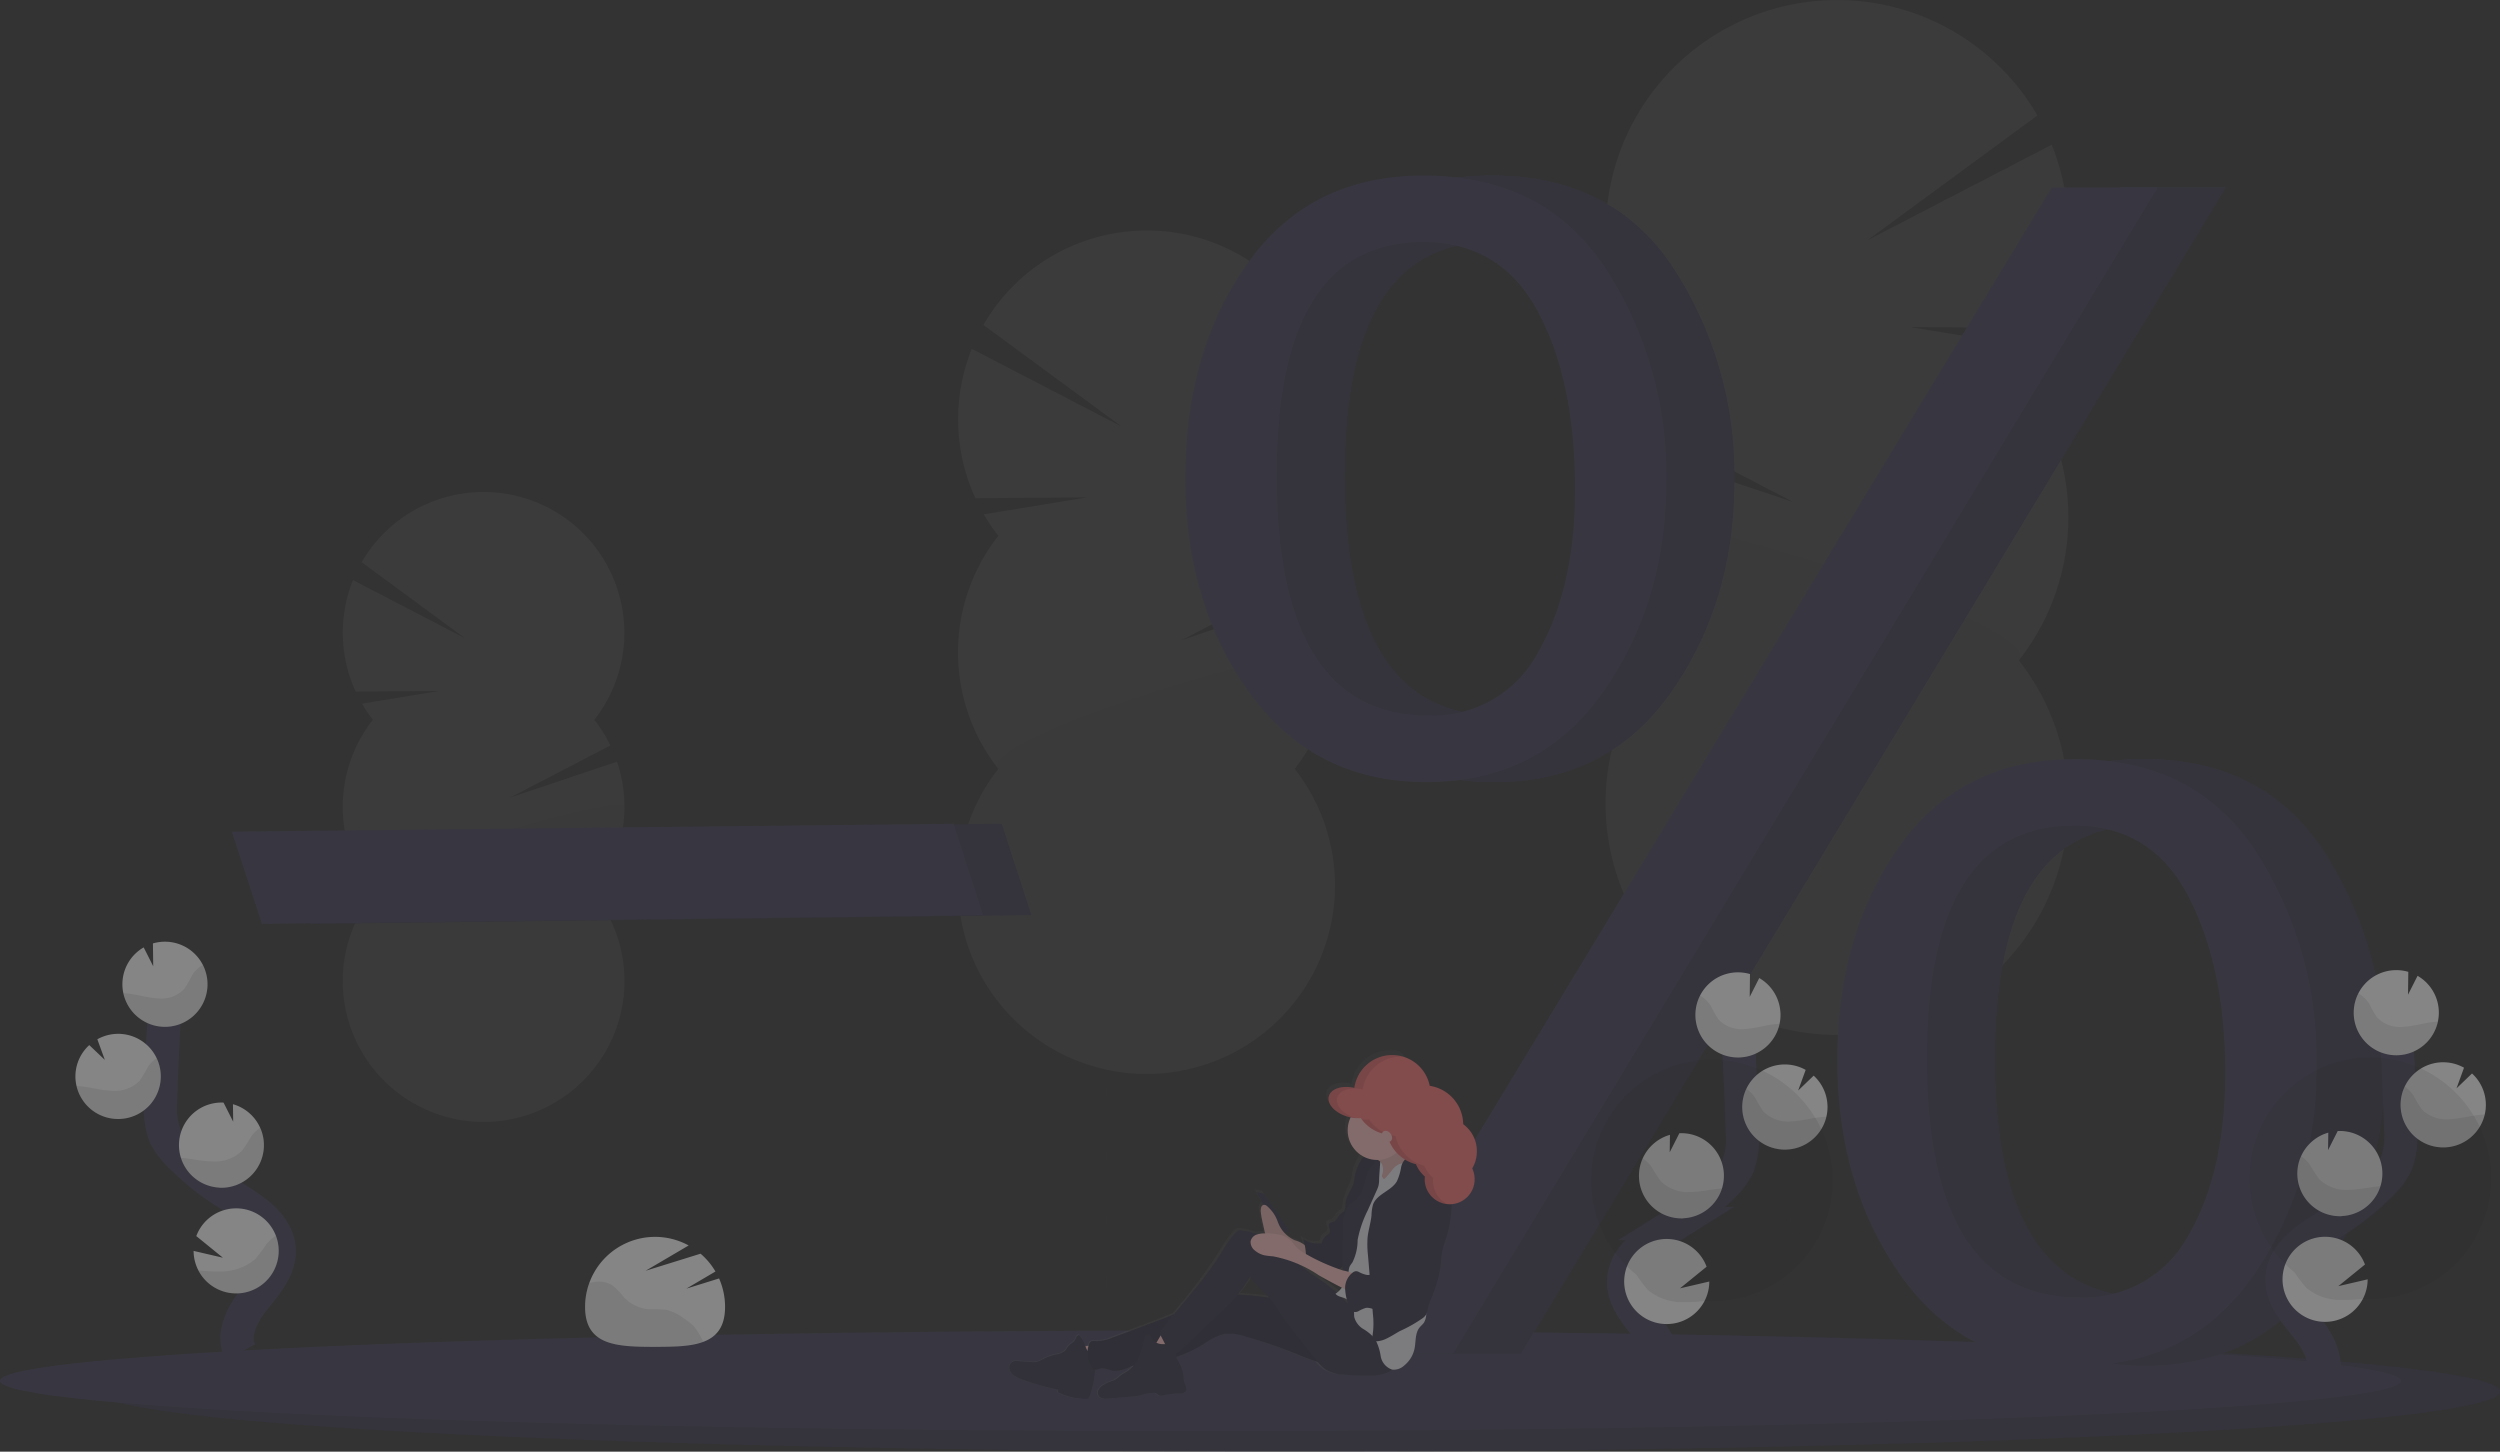 <svg xmlns="http://www.w3.org/2000/svg" xmlns:xlink="http://www.w3.org/1999/xlink" width="300.547" height="174.519" viewBox="0 0 300.547 174.519">
  <rect x="0" y="0" width="300.547" height="174.519" fill="#333333" stroke="none"/>
  <defs>
    <linearGradient id="linear-gradient" x1="0.5" y1="1" x2="0.5" y2="-0.001" gradientUnits="objectBoundingBox">
      <stop offset="0" stop-color="gray" stop-opacity="0.251"/>
      <stop offset="0.54" stop-color="gray" stop-opacity="0.122"/>
      <stop offset="1" stop-color="gray" stop-opacity="0.102"/>
    </linearGradient>
  </defs>
  <g id="undraw_discount_d4bd_1_" data-name="undraw_discount_d4bd(1)" transform="translate(0 -0.043)" opacity="0.4">
    <g id="Group_94" data-name="Group 94" transform="translate(193.018 0.043)" opacity="0.1">
      <ellipse id="Ellipse_45" data-name="Ellipse 45" cx="5.808" cy="7.602" rx="5.808" ry="7.602" transform="translate(22.146 156.736)" fill="#3f3d56"/>
      <path id="Path_524" data-name="Path 524" d="M857.22,585.158a9.158,9.158,0,0,0,1.223-4.646c0-4.207-2.6-7.6-5.808-7.6s-5.806,3.4-5.806,7.6a9.158,9.158,0,0,0,1.212,4.646,9.505,9.505,0,0,0,0,9.29,9.511,9.511,0,0,0,0,9.293,9.159,9.159,0,0,0-1.212,4.646c0,4.207,2.6,7.6,5.806,7.6s5.808-3.4,5.808-7.6a9.158,9.158,0,0,0-1.212-4.646,9.511,9.511,0,0,0,0-9.292,9.506,9.506,0,0,0,0-9.29Z" transform="translate(-824.67 -453.342)" fill="#3f3d56"/>
      <ellipse id="Ellipse_46" data-name="Ellipse 46" cx="5.808" cy="7.602" rx="5.808" ry="7.602" transform="translate(22.146 110.279)" fill="#3f3d56"/>
      <ellipse id="Ellipse_47" data-name="Ellipse 47" cx="5.808" cy="7.602" rx="5.808" ry="7.602" transform="translate(22.146 100.986)" fill="#3f3d56"/>
      <path id="Path_525" data-name="Path 525" d="M812.253,163.186A27.986,27.986,0,0,0,814.414,160L799.164,157.5l16.505.124a27.873,27.873,0,0,0,.526-22.04l-22.145,11.48,20.426-15a27.82,27.82,0,1,0-45.95,31.13,27.873,27.873,0,0,0-3.171,5.072l19.808,10.292-21.12-7.1a27.82,27.82,0,0,0,4.47,26.121,27.817,27.817,0,1,0,43.728,0,27.817,27.817,0,0,0,0-34.4Z" transform="translate(-762.558 -118.183)" fill="#fff"/>
      <path id="Path_526" data-name="Path 526" d="M762.609,353.59a27.69,27.69,0,0,0,5.953,17.2,27.817,27.817,0,1,0,43.728,0C816.018,366.054,762.609,350.466,762.609,353.59Z" transform="translate(-762.595 -291.388)" opacity="0.1"/>
    </g>
    <g id="Group_95" data-name="Group 95" transform="translate(41.203 59.188)" opacity="0.1">
      <ellipse id="Ellipse_48" data-name="Ellipse 48" cx="3.534" cy="4.628" rx="3.534" ry="4.628" transform="translate(13.324 95.409)" fill="#3f3d56"/>
      <path id="Path_527" data-name="Path 527" d="M242.251,627.367a5.582,5.582,0,0,0,.739-2.829c0-2.556-1.578-4.628-3.537-4.628s-3.534,2.072-3.534,4.628a5.582,5.582,0,0,0,.736,2.829,5.8,5.8,0,0,0,0,5.656,5.8,5.8,0,0,0,0,5.656,5.563,5.563,0,0,0-.736,2.827c0,2.559,1.578,4.63,3.534,4.63s3.537-2.072,3.537-4.63a5.564,5.564,0,0,0-.739-2.827,2096511.722,2096511.722,0,0,1,0-11.312Z" transform="translate(-222.582 -547.128)" fill="#3f3d56"/>
      <ellipse id="Ellipse_49" data-name="Ellipse 49" cx="3.534" cy="4.628" rx="3.534" ry="4.628" transform="translate(13.324 67.126)" fill="#3f3d56"/>
      <ellipse id="Ellipse_50" data-name="Ellipse 50" cx="3.534" cy="4.628" rx="3.534" ry="4.628" transform="translate(13.324 61.47)" fill="#3f3d56"/>
      <path id="Path_528" data-name="Path 528" d="M188.828,370.5a16.851,16.851,0,0,1-1.315-1.938l9.29-1.525-10.047.076a16.978,16.978,0,0,1-.323-13.41l13.471,7-12.429-9.151a16.934,16.934,0,1,1,27.97,18.951,16.915,16.915,0,0,1,1.93,3.084l-12.059,6.269,12.858-4.315a16.944,16.944,0,0,1-2.729,15.9,16.934,16.934,0,1,1-26.621,0,16.939,16.939,0,0,1,0-20.941Z" transform="translate(-185.199 -343.114)" fill="#fff"/>
      <path id="Path_529" data-name="Path 529" d="M219.067,486.391a16.868,16.868,0,0,1-3.623,10.47,16.934,16.934,0,1,1-26.621,0C186.553,493.993,219.067,484.49,219.067,486.391Z" transform="translate(-185.199 -448.533)" opacity="0.1"/>
    </g>
    <g id="Group_96" data-name="Group 96" transform="translate(115.175 27.748)" opacity="0.1">
      <ellipse id="Ellipse_51" data-name="Ellipse 51" cx="4.73" cy="6.192" rx="4.73" ry="6.192" transform="translate(17.828 127.748)" fill="#3f3d56"/>
      <path id="Path_530" data-name="Path 530" d="M542.779,604.2a7.469,7.469,0,0,0,.986-3.786c0-3.418-2.1-6.192-4.733-6.192s-4.733,2.774-4.733,6.192a7.446,7.446,0,0,0,.989,3.786,7.741,7.741,0,0,0,0,7.57,7.736,7.736,0,0,0,0,7.568,7.446,7.446,0,0,0-.989,3.786c0,3.418,2.119,6.192,4.733,6.192s4.733-2.774,4.733-6.192a7.469,7.469,0,0,0-.986-3.786,7.751,7.751,0,0,0,0-7.568,7.757,7.757,0,0,0,0-7.57Z" transform="translate(-516.476 -496.753)" fill="#3f3d56"/>
      <ellipse id="Ellipse_52" data-name="Ellipse 52" cx="4.73" cy="6.192" rx="4.73" ry="6.192" transform="translate(17.828 89.899)" fill="#3f3d56"/>
      <ellipse id="Ellipse_53" data-name="Ellipse 53" cx="4.73" cy="6.192" rx="4.73" ry="6.192" transform="translate(17.828 82.329)" fill="#3f3d56"/>
      <path id="Path_531" data-name="Path 531" d="M471.378,260.268a22.592,22.592,0,0,1-1.762-2.593l12.429-2.04-13.442.1a22.706,22.706,0,0,1-.434-17.957l18.038,9.356-16.637-12.227a22.663,22.663,0,1,1,37.42,25.361,22.7,22.7,0,0,1,2.582,4.134l-16.134,8.383,17.2-5.785a22.671,22.671,0,0,1-3.652,21.28,22.661,22.661,0,1,1-35.624,0,22.669,22.669,0,0,1,0-28.022Z" transform="translate(-466.519 -223.547)" fill="#fff"/>
      <path id="Path_532" data-name="Path 532" d="M511.84,415.553a22.563,22.563,0,0,1-4.849,14.01,22.661,22.661,0,1,1-35.624,0C468.331,425.708,511.84,413.008,511.84,415.553Z" transform="translate(-466.519 -364.819)" opacity="0.1"/>
    </g>
    <path id="Path_533" data-name="Path 533" d="M362.4,734.113c0,1.807-13.205,3.458-35.038,4.733-3.97.229-8.225.447-12.737.652q-5.848.263-12.259.5-6.211.221-12.9.41c-14.078.4-29.642.692-46.176.836q-6.019.055-12.2.084-6.437.029-13.021.026c-79.709,0-144.323-3.237-144.323-7.231s64.614-7.231,144.323-7.231c34.317,0,65.831.6,90.6,1.6l2.708.11h.016C342.6,729.924,362.4,731.915,362.4,734.113Z" transform="translate(-61.852 -566.79)" fill="#3f3d56"/>
    <path id="Path_534" data-name="Path 534" d="M362.4,734.113c0,1.807-13.205,3.458-35.038,4.733-3.97.229-8.225.447-12.737.652q-5.848.263-12.259.5-6.211.221-12.9.41c-14.078.4-29.642.692-46.176.836q-6.019.055-12.2.084-6.437.029-13.021.026c-79.709,0-144.323-3.237-144.323-7.231s64.614-7.231,144.323-7.231c34.317,0,65.831.6,90.6,1.6l2.708.11h.016C342.6,729.924,362.4,731.915,362.4,734.113Z" transform="translate(-61.852 -566.79)" opacity="0.15"/>
    <path id="Path_535" data-name="Path 535" d="M317.149,732.546c0,1.509-13.205,2.892-35.038,3.944-3.968.192-8.225.373-12.734.544q-5.851.221-12.259.415-6.211.184-12.9.344c-14.081.337-29.645.578-46.179.7q-6.014.045-12.2.068-6.437.024-13.018.024c-79.709,0-144.326-2.706-144.326-6.048s64.616-6.048,144.326-6.048c34.314,0,65.829.5,90.6,1.338l2.708.092h.018C297.362,729.043,317.149,730.7,317.149,732.546Z" transform="translate(-28.5 -566.495)" fill="#3f3d56"/>
    <path id="Path_536" data-name="Path 536" d="M160.1,506.833l-3.623-11.094,86.772-.949,3.555,10.983Z" transform="translate(-122.828 -395.719)" fill="#3f3d56"/>
    <path id="Path_537" data-name="Path 537" d="M160.1,506.833l-3.623-11.094,86.772-.949,3.555,10.983Z" transform="translate(-122.828 -395.719)" opacity="0.15"/>
    <path id="Path_538" data-name="Path 538" d="M138.1,506.833l-3.623-11.094,86.772-.949,3.555,10.983Z" transform="translate(-106.613 -395.719)" fill="#3f3d56"/>
    <path id="Path_539" data-name="Path 539" d="M630.416,271.368q-13.458,0-21.212-10.684T601.45,234.8q0-15.3,7.5-25.832t21.157-10.518q14.483,0,21.825,11.094a45.471,45.471,0,0,1,7.344,25.679q0,14.48-7.6,25.316T630.416,271.368Zm.263-8.012a14.271,14.271,0,0,0,13.234-7.717q4.381-7.717,4.381-19.458,0-13.068-4.483-21.4t-13.752-8.335q-17.617,0-17.617,27.988,0,28.927,18.233,28.924Zm2.956,76.725H620.658l84.953-140.2h12.732Zm75.155,1.438q-13.66,0-21.3-10.781t-7.67-25.887q0-15.2,7.447-25.729T708.477,268.6q14.381,0,21.672,11.094a45.7,45.7,0,0,1,7.294,25.677,43.234,43.234,0,0,1-7.549,25.269q-7.549,10.883-21.109,10.875Zm.152-8.217a14.215,14.215,0,0,0,13.163-7.586q4.352-7.586,4.352-19.379,0-12.621-4.4-21.17t-13.723-8.562q-17.72,0-17.72,27.988Q690.6,333.3,708.937,333.3Z" transform="translate(-450.795 -177.301)" fill="#3f3d56"/>
    <path id="Path_540" data-name="Path 540" d="M630.416,271.368q-13.458,0-21.212-10.684T601.45,234.8q0-15.3,7.5-25.832t21.157-10.518q14.483,0,21.825,11.094a45.471,45.471,0,0,1,7.344,25.679q0,14.48-7.6,25.316T630.416,271.368Zm.263-8.012a14.271,14.271,0,0,0,13.234-7.717q4.381-7.717,4.381-19.458,0-13.068-4.483-21.4t-13.752-8.335q-17.617,0-17.617,27.988,0,28.927,18.233,28.924Zm2.956,76.725H620.658l84.953-140.2h12.732Zm75.155,1.438q-13.66,0-21.3-10.781t-7.67-25.887q0-15.2,7.447-25.729T708.477,268.6q14.381,0,21.672,11.094a45.7,45.7,0,0,1,7.294,25.677,43.234,43.234,0,0,1-7.549,25.269q-7.549,10.883-21.109,10.875Zm.152-8.217a14.215,14.215,0,0,0,13.163-7.586q4.352-7.586,4.352-19.379,0-12.621-4.4-21.17t-13.723-8.562q-17.72,0-17.72,27.988Q690.6,333.3,708.937,333.3Z" transform="translate(-450.795 -177.301)" fill="#3f3d56"/>
    <path id="Path_541" data-name="Path 541" d="M630.416,271.368q-13.458,0-21.212-10.684T601.45,234.8q0-15.3,7.5-25.832t21.157-10.518q14.483,0,21.825,11.094a45.471,45.471,0,0,1,7.344,25.679q0,14.48-7.6,25.316T630.416,271.368Zm.263-8.012a14.271,14.271,0,0,0,13.234-7.717q4.381-7.717,4.381-19.458,0-13.068-4.483-21.4t-13.752-8.335q-17.617,0-17.617,27.988,0,28.927,18.233,28.924Zm2.956,76.725H620.658l84.953-140.2h12.732Zm75.155,1.438q-13.66,0-21.3-10.781t-7.67-25.887q0-15.2,7.447-25.729T708.477,268.6q14.381,0,21.672,11.094a45.7,45.7,0,0,1,7.294,25.677,43.234,43.234,0,0,1-7.549,25.269q-7.549,10.883-21.109,10.875Zm.152-8.217a14.215,14.215,0,0,0,13.163-7.586q4.352-7.586,4.352-19.379,0-12.621-4.4-21.17t-13.723-8.562q-17.72,0-17.72,27.988Q690.6,333.3,708.937,333.3Z" transform="translate(-450.795 -177.301)" opacity="0.15"/>
    <path id="Path_542" data-name="Path 542" d="M599.416,271.368q-13.458,0-21.212-10.684T570.45,234.8q0-15.3,7.5-25.832t21.157-10.518q14.483,0,21.824,11.094a45.47,45.47,0,0,1,7.344,25.679q0,14.48-7.6,25.316T599.416,271.368Zm.263-8.012a14.271,14.271,0,0,0,13.234-7.717q4.381-7.717,4.381-19.458,0-13.068-4.483-21.4t-13.752-8.335q-17.617,0-17.617,27.988,0,28.927,18.233,28.924Zm2.956,76.725H589.658l84.953-140.2h12.732Zm75.155,1.438q-13.66,0-21.3-10.781t-7.67-25.887q0-15.2,7.447-25.729T677.477,268.6q14.38,0,21.672,11.094a45.7,45.7,0,0,1,7.294,25.677,43.234,43.234,0,0,1-7.549,25.269q-7.549,10.883-21.109,10.875Zm.152-8.217a14.215,14.215,0,0,0,13.163-7.586q4.352-7.586,4.352-19.379,0-12.621-4.4-21.17t-13.728-8.562q-17.72,0-17.72,27.988,0,28.711,18.333,28.708Z" transform="translate(-427.947 -177.301)" fill="#3f3d56"/>
    <path id="Path_543" data-name="Path 543" d="M775.493,626.473c1.083-2.009-.147-4.47-1.562-6.263s-3.14-3.655-3.1-5.94c.053-3.279,3.534-5.217,6.311-6.958a30.783,30.783,0,0,0,5.674-4.56,8.33,8.33,0,0,0,1.743-2.335,9.542,9.542,0,0,0,.526-4.147q-.181-7.026-.694-14.031" transform="translate(-575.636 -460.175)" fill="none" stroke="#3f3d56" stroke-miterlimit="10" stroke-width="4"/>
    <path id="Path_544" data-name="Path 544" d="M813.849,567.588A5.109,5.109,0,0,0,811.3,563.4l-1.146,2.267.034-2.745a5.18,5.18,0,0,0-1.685-.2,5.117,5.117,0,1,0,5.351,4.872Z" transform="translate(-599.806 -445.78)" fill="#fff"/>
    <path id="Path_545" data-name="Path 545" d="M780.738,692.1a5.114,5.114,0,1,1,.247-4.12l-3.2,2.6,3.523-.82A5.1,5.1,0,0,1,780.738,692.1Z" transform="translate(-575.818 -535.655)" fill="#fff"/>
    <path id="Path_546" data-name="Path 546" d="M783.194,646.5a5.117,5.117,0,0,1-5.351-4.872,5.059,5.059,0,0,1,.442-2.332,5.125,5.125,0,0,1,3.276-2.837l-.029,2.1,1.16-2.293h0a5.117,5.117,0,0,1,.479,10.223Z" transform="translate(-580.801 -499.989)" fill="#fff"/>
    <path id="Path_547" data-name="Path 547" d="M830.429,615.077a5.119,5.119,0,1,1,2.261-9.577l-.9,2.477,1.862-1.786a5.1,5.1,0,0,1,1.659,3.531,4.994,4.994,0,0,1-.131,1.409A5.12,5.12,0,0,1,830.429,615.077Z" transform="translate(-615.615 -476.835)" fill="#fff"/>
    <path id="Path_548" data-name="Path 548" d="M813.167,576.809c-1.181.129-2.327.5-3.513.571a3.817,3.817,0,0,1-3.237-1.133,15.638,15.638,0,0,1-.947-1.664,3.627,3.627,0,0,0-1.288-1.212,5.117,5.117,0,1,0,9.566,3.395C813.554,576.775,813.362,576.788,813.167,576.809Z" transform="translate(-599.813 -453.637)" opacity="0.1"/>
    <path id="Path_549" data-name="Path 549" d="M830.439,623.3a5.122,5.122,0,0,1-4.867-7.3,3.835,3.835,0,0,1,1.028,1.031,16.83,16.83,0,0,0,1.015,1.691,4.171,4.171,0,0,0,3.392,1.188c1.233-.055,2.427-.408,3.657-.526.171-.016.345-.026.526-.032a5.119,5.119,0,0,1-4.751,3.947Z" transform="translate(-615.625 -485.058)" opacity="0.1"/>
    <path id="Path_550" data-name="Path 550" d="M783.194,654.995a5.117,5.117,0,0,1-5.351-4.872,5.059,5.059,0,0,1,.442-2.332,4.117,4.117,0,0,1,1.081,1.052,17.539,17.539,0,0,0,1.112,1.725,4.733,4.733,0,0,0,3.621,1.267c1.307-.032,2.487-.337,3.747-.434A5.119,5.119,0,0,1,783.194,654.995Z" transform="translate(-580.801 -508.489)" opacity="0.1"/>
    <path id="Path_551" data-name="Path 551" d="M780.69,701.3a14.525,14.525,0,1,0-8.207-3.174,20.076,20.076,0,0,0,1.37,1.82,6.428,6.428,0,0,0,4.239,1.488A21.809,21.809,0,0,0,780.69,701.3Z" transform="translate(-575.771 -544.848)" opacity="0.1"/>
    <path id="Path_552" data-name="Path 552" d="M1076.493,625.473c1.083-2.009-.147-4.47-1.562-6.263s-3.14-3.655-3.1-5.94c.053-3.279,3.534-5.217,6.311-6.957a30.782,30.782,0,0,0,5.674-4.56,8.324,8.324,0,0,0,1.743-2.335,9.546,9.546,0,0,0,.526-4.147q-.182-7.026-.694-14.031" transform="translate(-797.489 -459.438)" fill="none" stroke="#3f3d56" stroke-miterlimit="10" stroke-width="4"/>
    <path id="Path_553" data-name="Path 553" d="M1114.849,566.588a5.109,5.109,0,0,0-2.553-4.191l-1.147,2.267.034-2.745a5.175,5.175,0,0,0-1.686-.2,5.117,5.117,0,1,0,5.351,4.872Z" transform="translate(-821.659 -445.043)" fill="#fff"/>
    <path id="Path_554" data-name="Path 554" d="M1081.737,691.1a5.114,5.114,0,1,1,.247-4.12l-3.2,2.6,3.524-.82A5.1,5.1,0,0,1,1081.737,691.1Z" transform="translate(-797.671 -534.918)" fill="#fff"/>
    <path id="Path_555" data-name="Path 555" d="M1084.194,645.5a5.117,5.117,0,0,1-5.351-4.872,5.06,5.06,0,0,1,.442-2.332,5.125,5.125,0,0,1,3.276-2.837l-.029,2.1,1.16-2.293h.013a5.117,5.117,0,1,1,.479,10.223Z" transform="translate(-802.655 -499.252)" fill="#fff"/>
    <path id="Path_556" data-name="Path 556" d="M1131.428,614.077a5.119,5.119,0,1,1,2.261-9.577l-.9,2.477,1.862-1.785a5.1,5.1,0,0,1,1.659,3.531,5,5,0,0,1-.131,1.409A5.12,5.12,0,0,1,1131.428,614.077Z" transform="translate(-837.468 -476.098)" fill="#fff"/>
    <path id="Path_557" data-name="Path 557" d="M1114.167,575.809c-1.181.129-2.327.5-3.513.571a3.817,3.817,0,0,1-3.237-1.133,15.648,15.648,0,0,1-.947-1.664,3.624,3.624,0,0,0-1.288-1.212,5.117,5.117,0,1,0,9.566,3.395C1114.554,575.775,1114.362,575.788,1114.167,575.809Z" transform="translate(-821.666 -452.9)" opacity="0.1"/>
    <path id="Path_558" data-name="Path 558" d="M1131.438,622.3a5.122,5.122,0,0,1-4.867-7.3,3.831,3.831,0,0,1,1.028,1.031,16.824,16.824,0,0,0,1.015,1.691,4.171,4.171,0,0,0,3.392,1.188c1.233-.055,2.427-.407,3.658-.526.171-.016.344-.026.526-.031A5.119,5.119,0,0,1,1131.438,622.3Z" transform="translate(-837.478 -484.321)" opacity="0.1"/>
    <path id="Path_559" data-name="Path 559" d="M1084.194,653.995a5.117,5.117,0,0,1-5.351-4.872,5.06,5.06,0,0,1,.442-2.332,4.121,4.121,0,0,1,1.081,1.052,17.508,17.508,0,0,0,1.112,1.725,4.733,4.733,0,0,0,3.621,1.267c1.267-.026,2.487-.337,3.747-.434A5.12,5.12,0,0,1,1084.194,653.995Z" transform="translate(-802.655 -507.752)" opacity="0.1"/>
    <path id="Path_560" data-name="Path 560" d="M1081.69,700.3a14.527,14.527,0,1,0-8.207-3.174,20.06,20.06,0,0,0,1.37,1.82,6.428,6.428,0,0,0,4.239,1.488A21.783,21.783,0,0,0,1081.69,700.3Z" transform="translate(-797.625 -544.111)" opacity="0.1"/>
    <path id="Path_561" data-name="Path 561" d="M111.514,612.473c-1.083-2.009.147-4.47,1.562-6.263s3.14-3.655,3.1-5.94c-.053-3.279-3.534-5.217-6.311-6.958a30.784,30.784,0,0,1-5.674-4.559,8.328,8.328,0,0,1-1.743-2.335,9.541,9.541,0,0,1-.526-4.147q.181-7.026.694-14.031" transform="translate(-82.608 -449.856)" fill="none" stroke="#3f3d56" stroke-miterlimit="10" stroke-width="4"/>
    <path id="Path_562" data-name="Path 562" d="M84.464,553.588a5.109,5.109,0,0,1,2.553-4.191l1.146,2.267-.034-2.745a5.177,5.177,0,0,1,1.685-.2,5.117,5.117,0,1,1-5.351,4.872Z" transform="translate(-69.744 -435.461)" fill="#fff"/>
    <path id="Path_563" data-name="Path 563" d="M117.573,678.1a5.114,5.114,0,1,0-.247-4.12l3.2,2.6-3.523-.82a5.1,5.1,0,0,0,.573,2.34Z" transform="translate(-93.729 -525.336)" fill="#fff"/>
    <path id="Path_564" data-name="Path 564" d="M115.183,632.5a5.117,5.117,0,0,0,5.351-4.872,5.059,5.059,0,0,0-.442-2.332,5.125,5.125,0,0,0-3.276-2.837l.029,2.1-1.16-2.293h0a5.117,5.117,0,1,0-.479,10.223Z" transform="translate(-88.812 -489.671)" fill="#fff"/>
    <path id="Path_565" data-name="Path 565" d="M67.861,601.078a5.119,5.119,0,1,0-2.248-9.576l.9,2.477L64.642,592.2a5.1,5.1,0,0,0-1.659,3.523,5,5,0,0,0,.131,1.409A5.12,5.12,0,0,0,67.861,601.078Z" transform="translate(-53.911 -466.518)" fill="#fff"/>
    <path id="Path_566" data-name="Path 566" d="M85.471,562.809c1.181.129,2.327.5,3.513.571a3.816,3.816,0,0,0,3.237-1.133,15.622,15.622,0,0,0,.947-1.664,3.627,3.627,0,0,1,1.288-1.212,5.117,5.117,0,1,1-9.566,3.395C85.085,562.775,85.277,562.788,85.471,562.809Z" transform="translate(-70.062 -443.318)" opacity="0.1"/>
    <path id="Path_567" data-name="Path 567" d="M68.231,609.3A5.122,5.122,0,0,0,73.1,602a3.834,3.834,0,0,0-1.028,1.031,16.829,16.829,0,0,1-1.015,1.691,4.171,4.171,0,0,1-3.392,1.188c-1.233-.055-2.427-.408-3.658-.526-.171-.016-.344-.026-.526-.032A5.119,5.119,0,0,0,68.231,609.3Z" transform="translate(-54.282 -474.739)" opacity="0.1"/>
    <path id="Path_568" data-name="Path 568" d="M115.752,640.995a5.117,5.117,0,0,0,5.351-4.872,5.059,5.059,0,0,0-.442-2.332,4.118,4.118,0,0,0-1.081,1.052,17.507,17.507,0,0,1-1.112,1.725,4.733,4.733,0,0,1-3.621,1.267c-1.267-.026-2.487-.337-3.747-.434A5.12,5.12,0,0,0,115.752,640.995Z" transform="translate(-89.381 -498.17)" opacity="0.1"/>
    <path id="Path_569" data-name="Path 569" d="M119.18,687.3a5.117,5.117,0,0,0,9.329-4.176,5.155,5.155,0,0,0-1.123,1,20.079,20.079,0,0,1-1.37,1.82,6.429,6.429,0,0,1-4.239,1.488A21.781,21.781,0,0,1,119.18,687.3Z" transform="translate(-95.336 -534.529)" opacity="0.1"/>
    <path id="Path_570" data-name="Path 570" d="M545.72,610a4.084,4.084,0,0,0-1.625-3.292,234.167,234.167,0,0,0-7.171-8.241h0a4.031,4.031,0,0,0-.592-.139h-.058l-.1-.013h-.542a4.678,4.678,0,0,0-4.52,4c-1.459-.337-2.8.1-3.037,1.023a1.249,1.249,0,0,0,.039.739,3.2,3.2,0,0,0,2.143,1.738l.142.042c.071.021.142.037.213.053h.047a3.681,3.681,0,0,0,1.607,4.815.834.834,0,0,0-.095.06,1.315,1.315,0,0,0-.316.442,6.4,6.4,0,0,0-.61,1.47c-.105.439-.124.9-.263,1.333a11.921,11.921,0,0,0-.926,2.319c-.032.373.029.813-.237,1.068a1.747,1.747,0,0,1-.21.155,1.626,1.626,0,0,0-.463.484,1.546,1.546,0,0,1-.308.426c-.239.181-.634.163-.752.442s.187.607.116.912c-.058.247-.329.36-.526.526a1.865,1.865,0,0,0-.447.849,2.719,2.719,0,0,1-2.243-.571,4.2,4.2,0,0,1,.231.839,3.534,3.534,0,0,0-1.21-.6,3.863,3.863,0,0,1-1.288-.957l.689-.095-3.05-4.628-.9-.184.807,1.549a.484.484,0,0,0-.263.331,1.41,1.41,0,0,0-.031.526,9.736,9.736,0,0,0,.208,1.233l.234,1.089a2.82,2.82,0,0,0,.076.3,3.068,3.068,0,0,0-.9.1,7.946,7.946,0,0,0-1.875-.444.957.957,0,0,0-.423.021,1.026,1.026,0,0,0-.394.321A12.619,12.619,0,0,0,515.5,622a65.857,65.857,0,0,1-5.874,7.915c-1.415.576-2.84,1.123-4.268,1.664l-3.069,1.17a4.608,4.608,0,0,1-1.9.431c-.295-.018-.652-.063-.818.187a1.577,1.577,0,0,0-.187.4c-.108,0-.216.026-.316.032h-.018a3.642,3.642,0,0,0-.736-1.354.457.457,0,0,0-.347.263c-.074.137-.118.287-.2.413-.166.242-.452.36-.657.565s-.334.526-.555.726a2.2,2.2,0,0,1-1.052.408,6.638,6.638,0,0,0-1.633.621,2.793,2.793,0,0,1-.6.279,2.281,2.281,0,0,1-.707.024l-1.625-.118a1.266,1.266,0,0,0-.434.018.807.807,0,0,0-.526.834,1.3,1.3,0,0,0,.513.894,3.419,3.419,0,0,0,.926.481,26.871,26.871,0,0,0,4.352,1.275v.329a7.382,7.382,0,0,0,3.316.789.5.5,0,0,0,.247-.045.549.549,0,0,0,.208-.326,13.41,13.41,0,0,0,.649-3.184h0a1.64,1.64,0,0,0,.586-.15c.56-.153,1.115.231,1.691.294a4.63,4.63,0,0,0,2.04-.592c.1-.037.195-.068.292-.1a3.265,3.265,0,0,1-.671.649c-.279.2-.592.347-.865.555a5.748,5.748,0,0,1-.728.565,4.388,4.388,0,0,1-.56.216,3.8,3.8,0,0,0-.789.4,1.642,1.642,0,0,0-.547.526.718.718,0,0,0,.489,1.12,2.255,2.255,0,0,0,.665.018c.878-.066,1.754-.147,2.629-.226a7.363,7.363,0,0,0,1.1-.158c.192-.047.381-.11.573-.16a4.636,4.636,0,0,1,1-.15.828.828,0,0,1,.292.029c.205.066.35.263.557.315a.861.861,0,0,0,.4-.055,9.121,9.121,0,0,1,1.951-.208c.287-.016.623-.071.757-.336.163-.329-.11-.7-.218-1.052a3.173,3.173,0,0,1-.089-.689,4.3,4.3,0,0,0-.484-1.638,4.432,4.432,0,0,1-.36-.747,19.007,19.007,0,0,0,3.586-1.82,6.5,6.5,0,0,1,2.046-.983,5.491,5.491,0,0,1,2.569.3,57.78,57.78,0,0,1,5.887,2.054,29.24,29.24,0,0,0,2.782,1.052,4.333,4.333,0,0,0,.986.962,4.556,4.556,0,0,0,2.143.584,28.088,28.088,0,0,0,3.013.113,5.092,5.092,0,0,0,2.245-.415,2.6,2.6,0,0,0,.471-.31,1.863,1.863,0,0,0,1.478-.547,3.577,3.577,0,0,0,1.131-1.775c.242-.949.055-2.056.639-2.832.155-.208.358-.376.51-.586a1.577,1.577,0,0,0,.263-.955l.026-.039a3.546,3.546,0,0,0,.263-.957,5.469,5.469,0,0,1,.263-.755,22.8,22.8,0,0,0,.773-2.243,12.319,12.319,0,0,0,.358-1.538c.063-.415.1-.833.134-1.252a7.548,7.548,0,0,1,.379-1.922,15.7,15.7,0,0,0,.87-4.607v-.092a3.084,3.084,0,0,0,2.748-3.113,3.3,3.3,0,0,0-.284-1.344A4.171,4.171,0,0,0,545.72,610Zm-14.87,18.067c.045.16.1.321.15.481-.242-.239-.481-.486-.726-.723.1.029.195.06.289.095a1.738,1.738,0,0,1,.289.147Zm-1.178-.789c-1.436-1.246-3.1-2.214-4.567-3.418.789.4,1.578.857,2.367,1.3q1.378.789,2.787,1.509a2.267,2.267,0,0,1-.578.6Zm.613-3.14.068-.071v.492c-.129-.042-.263-.084-.387-.131a3.26,3.26,0,0,0,.321-.3Zm-12.64,3.376a11.91,11.91,0,0,0,1.533-2.185,14.323,14.323,0,0,0,2.282,2.548c-1.267-.179-2.537-.318-3.813-.373Z" transform="translate(-368.626 -472.019)" fill="url(#linear-gradient)"/>
    <path id="Path_571" data-name="Path 571" d="M574.53,545.12l.907.184,3.09,4.565-1.365.184Z" transform="translate(-423.46 -401.751)" fill="#2f2e41"/>
    <path id="Path_572" data-name="Path 572" d="M519.48,733.531a17.977,17.977,0,0,0,.9,2.367,21.861,21.861,0,0,0,3.013-.86,8.2,8.2,0,0,0-.626-.849,2.953,2.953,0,0,0-.852-.655,2.319,2.319,0,0,0-1.033-.016Q520.182,733.544,519.48,733.531Z" transform="translate(-390.379 -571.635)" fill="#fbbebe"/>
    <path id="Path_573" data-name="Path 573" d="M500.177,731.137a1.892,1.892,0,0,1-1.031-1.173,3.809,3.809,0,0,0-.77-1.4.46.46,0,0,0-.347.263c-.076.131-.121.281-.208.408-.163.237-.452.352-.66.555s-.337.51-.56.713a2.227,2.227,0,0,1-1.052.4,6.668,6.668,0,0,0-1.646.61,2.815,2.815,0,0,1-.61.263,2.313,2.313,0,0,1-.713.024l-1.638-.118a1.275,1.275,0,0,0-.436.021.789.789,0,0,0-.526.82,1.273,1.273,0,0,0,.526.881,3.491,3.491,0,0,0,.931.473,28.072,28.072,0,0,0,4.391,1.254v.323a7.6,7.6,0,0,0,3.342.789.526.526,0,0,0,.263-.045.546.546,0,0,0,.21-.321,12.932,12.932,0,0,0,.681-3.56,2.672,2.672,0,0,0-.068-.915c-.089-.295.216-.171-.068-.287" transform="translate(-368.633 -568.021)" fill="#2f2e41"/>
    <path id="Path_574" data-name="Path 574" d="M557.864,711.246c-4.857.294-9.653-1.131-14.517-1.283a7.252,7.252,0,0,0-1.8.116,8.858,8.858,0,0,0-1.788.694c-2.606,1.212-5.3,2.217-8,3.221l-3.092,1.152a4.813,4.813,0,0,1-1.919.423c-.294-.018-.655-.063-.823.184a3.029,3.029,0,0,0,.068,2.677c.108.263.289.565.578.6a1.706,1.706,0,0,0,.592-.15c.563-.15,1.125.229,1.7.289a4.751,4.751,0,0,0,2.059-.581,19.193,19.193,0,0,1,3.523-.6,15.744,15.744,0,0,0,5.522-2.293,6.482,6.482,0,0,1,2.062-.968,5.641,5.641,0,0,1,2.59.292,59.7,59.7,0,0,1,5.935,2.022,27.349,27.349,0,0,0,3.1,1.131,11.217,11.217,0,0,0,6.952-.4c.789-.308,1.62-.849,1.664-1.688.026-.479-.344-.9-.592-1.315-.16-.263-.318-.526-.492-.776C560.354,712.768,559.339,711.156,557.864,711.246Z" transform="translate(-394.914 -554.303)" fill="#2f2e41"/>
    <path id="Path_575" data-name="Path 575" d="M557.864,711.246c-4.857.294-9.653-1.131-14.517-1.283a7.252,7.252,0,0,0-1.8.116,8.858,8.858,0,0,0-1.788.694c-2.606,1.212-5.3,2.217-8,3.221l-3.092,1.152a4.813,4.813,0,0,1-1.919.423c-.294-.018-.655-.063-.823.184a3.029,3.029,0,0,0,.068,2.677c.108.263.289.565.578.6a1.706,1.706,0,0,0,.592-.15c.563-.15,1.125.229,1.7.289a4.751,4.751,0,0,0,2.059-.581,19.193,19.193,0,0,1,3.523-.6,15.744,15.744,0,0,0,5.522-2.293,6.482,6.482,0,0,1,2.062-.968,5.641,5.641,0,0,1,2.59.292,59.7,59.7,0,0,1,5.935,2.022,27.349,27.349,0,0,0,3.1,1.131,11.217,11.217,0,0,0,6.952-.4c.789-.308,1.62-.849,1.664-1.688.026-.479-.344-.9-.592-1.315-.16-.263-.318-.526-.492-.776C560.354,712.768,559.339,711.156,557.864,711.246Z" transform="translate(-394.914 -554.303)" opacity="0.1"/>
    <path id="Path_576" data-name="Path 576" d="M554.93,728.963q1.141.387,2.3.715c.434-.713,1.244-1.207,1.428-2.019a.188.188,0,0,0,0-.108.194.194,0,0,0-.087-.079,4.3,4.3,0,0,0-1.8-.526c-.5-.031-.726.489-.952.855C555.737,727.948,555.132,729.031,554.93,728.963Z" transform="translate(-416.507 -566.83)" fill="#fbbebe"/>
    <path id="Path_577" data-name="Path 577" d="M537.962,729.388a1.654,1.654,0,0,1-1.118-.734c-.108-.187-.221-.439-.436-.426s-.289.25-.334.447a12.763,12.763,0,0,1-.628,2.159A4.047,4.047,0,0,1,534.1,732.6c-.281.195-.594.342-.87.547a5.766,5.766,0,0,1-.736.557,4.16,4.16,0,0,1-.565.21,3.879,3.879,0,0,0-.807.392,1.642,1.642,0,0,0-.55.526.707.707,0,0,0,.479,1.107,2.383,2.383,0,0,0,.671.016c.886-.066,1.769-.145,2.653-.224a7.545,7.545,0,0,0,1.112-.152c.195-.047.384-.11.576-.16a4.87,4.87,0,0,1,1.012-.147.858.858,0,0,1,.294.029c.205.066.35.263.56.31a.868.868,0,0,0,.4-.053,9.463,9.463,0,0,1,1.967-.205c.289-.016.631-.071.762-.331.166-.323-.108-.686-.218-1.033a3.252,3.252,0,0,1-.092-.678,4.13,4.13,0,0,0-.486-1.612c-.226-.415-.526-.873-.376-1.315a1.15,1.15,0,0,0,.15-.45C540,729.22,538.361,729.483,537.962,729.388Z" transform="translate(-398.469 -567.776)" fill="#2f2e41"/>
    <path id="Path_578" data-name="Path 578" d="M609.013,673.289a3.808,3.808,0,0,1-1.935-1.922c-.079-.184-.147-.376-.224-.563a4.3,4.3,0,0,0-1.157-1.6.555.555,0,0,0-.429-.181.458.458,0,0,0-.316.337,1.382,1.382,0,0,0-.034.526,9.9,9.9,0,0,0,.21,1.212l.237,1.073a2.107,2.107,0,0,0,.147.479,1.67,1.67,0,0,0,.394.471c.216.2.434.392.655.578a2.316,2.316,0,0,0,.4.289,2.433,2.433,0,0,0,.739.216,6.372,6.372,0,0,1,2.758,1.052s0-.718-.018-.789a1.052,1.052,0,0,0-.205-.576A3.473,3.473,0,0,0,609.013,673.289Z" transform="translate(-453.344 -524.135)" fill="#fbbebe"/>
    <path id="Path_579" data-name="Path 579" d="M609.013,673.289a3.808,3.808,0,0,1-1.935-1.922c-.079-.184-.147-.376-.224-.563a4.3,4.3,0,0,0-1.157-1.6.555.555,0,0,0-.429-.181.458.458,0,0,0-.316.337,1.382,1.382,0,0,0-.034.526,9.9,9.9,0,0,0,.21,1.212l.237,1.073a2.107,2.107,0,0,0,.147.479,1.67,1.67,0,0,0,.394.471c.216.2.434.392.655.578a2.316,2.316,0,0,0,.4.289,2.433,2.433,0,0,0,.739.216,6.372,6.372,0,0,1,2.758,1.052s0-.718-.018-.789a1.052,1.052,0,0,0-.205-.576A3.473,3.473,0,0,0,609.013,673.289Z" transform="translate(-453.344 -524.135)" opacity="0.1"/>
    <ellipse id="Ellipse_54" data-name="Ellipse 54" cx="1.181" cy="1.189" rx="1.181" ry="1.189" transform="translate(164.375 138.573)" fill="#2f2e41"/>
    <path id="Path_580" data-name="Path 580" d="M632.4,646.718a1.315,1.315,0,0,0-.933.134,1.256,1.256,0,0,0-.318.437,6.2,6.2,0,0,0-.615,1.446c-.105.434-.124.886-.263,1.315-.242.789-.862,1.459-.933,2.282-.032.368.029.8-.239,1.052a1.541,1.541,0,0,1-.213.15,1.614,1.614,0,0,0-.465.479,1.517,1.517,0,0,1-.329.455c-.242.179-.639.16-.757.437s.187.6.116.9c-.058.245-.331.358-.526.526a1.82,1.82,0,0,0-.45.839,2.785,2.785,0,0,1-2.259-.565,7.12,7.12,0,0,1,.35,2.585,1.067,1.067,0,0,1-.208.789,13.359,13.359,0,0,1,2.774.481,1.9,1.9,0,0,0,1.21,0,2,2,0,0,0,.555-.442,3.522,3.522,0,0,0,1.144-1.759,9.556,9.556,0,0,0,.021-1.2,6.865,6.865,0,0,1,.3-1.449,16.932,16.932,0,0,0,.526-2.984c.055-.623.592-1.123.876-1.68a8.3,8.3,0,0,0,1.12-3.321C632.916,647.238,632.785,646.768,632.4,646.718Z" transform="translate(-467.57 -507.674)" fill="#2f2e41"/>
    <path id="Path_581" data-name="Path 581" d="M632.4,646.718a1.315,1.315,0,0,0-.933.134,1.256,1.256,0,0,0-.318.437,6.2,6.2,0,0,0-.615,1.446c-.105.434-.124.886-.263,1.315-.242.789-.862,1.459-.933,2.282-.032.368.029.8-.239,1.052a1.541,1.541,0,0,1-.213.15,1.614,1.614,0,0,0-.465.479,1.517,1.517,0,0,1-.329.455c-.242.179-.639.16-.757.437s.187.6.116.9c-.058.245-.331.358-.526.526a1.82,1.82,0,0,0-.45.839,2.785,2.785,0,0,1-2.259-.565,7.12,7.12,0,0,1,.35,2.585,1.067,1.067,0,0,1-.208.789,13.359,13.359,0,0,1,2.774.481,1.9,1.9,0,0,0,1.21,0,2,2,0,0,0,.555-.442,3.522,3.522,0,0,0,1.144-1.759,9.556,9.556,0,0,0,.021-1.2,6.865,6.865,0,0,1,.3-1.449,16.932,16.932,0,0,0,.526-2.984c.055-.623.592-1.123.876-1.68a8.3,8.3,0,0,0,1.12-3.321C632.916,647.238,632.785,646.768,632.4,646.718Z" transform="translate(-467.57 -507.674)" opacity="0.1"/>
    <path id="Path_582" data-name="Path 582" d="M583.126,690.758a10.9,10.9,0,0,1-2.569-2.146c-1.562-1.467-3.471-2.5-5.112-3.878A32.813,32.813,0,0,0,572.19,682a8.082,8.082,0,0,0-3.487-1.223.968.968,0,0,0-.426.021,1.022,1.022,0,0,0-.4.316,12.393,12.393,0,0,0-1.407,1.933c-2.08,3.529-5.033,6.5-7.481,9.782a.439.439,0,0,0-.029.594l.5.976c.279.544.726,1.181,1.315,1.073a1.459,1.459,0,0,0,.7-.444l2.235-2.138,2.343-2.24a18.073,18.073,0,0,0,3.665-4.333c.7,1.212,1.941,2.006,2.792,3.119.323.421.586.886.876,1.333.465.718.991,1.391,1.517,2.062l2.69,3.431a5.2,5.2,0,0,0,1.244,1.262A4.773,4.773,0,0,0,581,698.1a27.854,27.854,0,0,0,3.037.11,5.212,5.212,0,0,0,2.261-.408,2.082,2.082,0,0,0,1.228-1.822,2.705,2.705,0,0,0-.387-1.138A8.974,8.974,0,0,0,583.126,690.758Z" transform="translate(-419.405 -532.793)" fill="#2f2e41"/>
    <ellipse id="Ellipse_55" data-name="Ellipse 55" cx="0.907" cy="0.912" rx="0.907" ry="0.912" transform="translate(165.375 139.672)" fill="#e8e8f0"/>
    <path id="Path_583" data-name="Path 583" d="M656.634,642.07a1.735,1.735,0,0,1,.1,1.315,5.082,5.082,0,0,1-.584,1.21,6.028,6.028,0,0,1-.76,1.083,7.793,7.793,0,0,0,4-1.149,5.738,5.738,0,0,0,2.522-2.2,1.167,1.167,0,0,1-.928-.171,3.476,3.476,0,0,1-.713-.663l-.7-.789a3.152,3.152,0,0,1-.434-.571,1.577,1.577,0,0,1-.187-.918,5.259,5.259,0,0,1-.931.773c-.5.329-1.052.565-1.559.889-.179.116-.576.3-.473.526S656.492,641.818,656.634,642.07Z" transform="translate(-490.552 -502.172)" fill="#fbbebe"/>
    <path id="Path_584" data-name="Path 584" d="M656.634,642.07a1.735,1.735,0,0,1,.1,1.315,5.082,5.082,0,0,1-.584,1.21,6.028,6.028,0,0,1-.76,1.083,7.793,7.793,0,0,0,4-1.149,5.738,5.738,0,0,0,2.522-2.2,1.167,1.167,0,0,1-.928-.171,3.476,3.476,0,0,1-.713-.663l-.7-.789a3.152,3.152,0,0,1-.434-.571,1.577,1.577,0,0,1-.187-.918,5.259,5.259,0,0,1-.931.773c-.5.329-1.052.565-1.559.889-.179.116-.576.3-.473.526S656.492,641.818,656.634,642.07Z" transform="translate(-490.552 -502.172)" opacity="0.1"/>
    <path id="Path_585" data-name="Path 585" d="M644.638,650.146a1.186,1.186,0,0,0,0,1.37c.039.05.189.363.263.365a.239.239,0,0,0,.16-.081,11.152,11.152,0,0,0,.889-1.052,1.962,1.962,0,0,1,1.131-.742,2.473,2.473,0,0,1,1.559.484,1.488,1.488,0,0,1,.526.436,1.434,1.434,0,0,1,.176.594,27.817,27.817,0,0,1,.158,3.776,14.52,14.52,0,0,1-.179,2.716c-.089.463-.224.915-.287,1.383a9.3,9.3,0,0,0-.055,1.241v1.735a4.414,4.414,0,0,0,.068.949,11.594,11.594,0,0,0,.381,1.1,7.259,7.259,0,0,1,.263,1.315l.237,1.8a2.193,2.193,0,0,1-.213,1.641c-.153.208-.358.371-.526.576-.592.752-.394,1.843-.657,2.777a3.517,3.517,0,0,1-1.141,1.749,1.847,1.847,0,0,1-1.5.526,2.06,2.06,0,0,1-1.367-1.615,6.266,6.266,0,0,0-.7-2.1,5.546,5.546,0,0,0-1.388-1.162,2.408,2.408,0,0,1-1.083-1.409c-.047-.263-.018-.526-.045-.789a1.88,1.88,0,0,0-1.162-1.525c-.373-.145-.836-.2-1.052-.526a2.532,2.532,0,0,0,1.094-1.47,7.547,7.547,0,0,0,.263-1.841l.126-2.088a6.914,6.914,0,0,1,.492-2.7c.184-.373.413-.726.6-1.1a12.156,12.156,0,0,0,.647-1.609c.3-.855.6-1.712.862-2.577a5.1,5.1,0,0,1,.473-1.2C643.894,650.7,644.217,650.225,644.638,650.146Z" transform="translate(-478.538 -510.111)" fill="#e8e8f0"/>
    <path id="Path_586" data-name="Path 586" d="M642.4,662.709l.552.018.118-.834a1.8,1.8,0,0,1,.116-.486,3.086,3.086,0,0,1,.318-.465,6.039,6.039,0,0,0,.639-2.721,13.525,13.525,0,0,1,1.215-3.558l1.073-2.39a3.441,3.441,0,0,0,.229-.613,3.36,3.36,0,0,0,.066-.707c0-.368.121-1.712.129-2.083,0-.137-.3-.061-.363-.182-.134-.263-.318.452-.571.61a1.4,1.4,0,0,0-.494.723c-.231.6-.373,1.236-.589,1.841a3.784,3.784,0,0,1-1,1.628c-.218.195-.473.347-.681.552a3.726,3.726,0,0,0-.755,2.629C642.38,657.248,642.272,662.709,642.4,662.709Z" transform="translate(-480.931 -509.109)" fill="#2f2e41"/>
    <path id="Path_587" data-name="Path 587" d="M658.683,646.619a1.912,1.912,0,0,0-.981,1.352,6.611,6.611,0,0,1-.5,1.657c-.673,1.173-2.39,1.515-2.866,2.782a5.091,5.091,0,0,0-.192,1.315c-.084.907-.384,1.785-.473,2.693a11.859,11.859,0,0,0,.05,2.117l.6,7.16a9.466,9.466,0,0,1-.182,3.155,3.032,3.032,0,0,0,1.8-.3c.565-.263,1.081-.61,1.622-.91a16.481,16.481,0,0,0,2.779-1.578,1.651,1.651,0,0,0,.376-.413,3.551,3.551,0,0,0,.263-.944,5.322,5.322,0,0,1,.263-.741,21.987,21.987,0,0,0,.789-2.209,11.863,11.863,0,0,0,.36-1.517c.066-.408.1-.82.137-1.231a7.251,7.251,0,0,1,.381-1.893,15.178,15.178,0,0,0,.876-4.536,2.269,2.269,0,0,0-.045-.668,3.574,3.574,0,0,0-.363-.757c-.25-.471-.4-.989-.636-1.465a7.128,7.128,0,0,0-2.456-2.582C659.784,646.774,659.23,646.411,658.683,646.619Z" transform="translate(-489.264 -507.581)" fill="#2f2e41"/>
    <path id="Path_588" data-name="Path 588" d="M606.76,684.486a4.312,4.312,0,0,1-1.144-.868c-.15-.176-.263-.373-.426-.547a2.812,2.812,0,0,0-1.438-.82,6.944,6.944,0,0,0-1.667-.16,2.962,2.962,0,0,0-1.107.134,1.118,1.118,0,0,0-.736.789,1.3,1.3,0,0,0,.56,1.165,2.706,2.706,0,0,0,1.117.544,9.275,9.275,0,0,0,1.01.118,14.678,14.678,0,0,1,5.5,2.274q2.3,1.3,4.68,2.427a9.362,9.362,0,0,0,.079-1.436c0-.358-.026-.9-.365-1.115a7.493,7.493,0,0,0-1.488-.45,23.618,23.618,0,0,1-2.995-1.21C607.793,685.067,607.267,684.786,606.76,684.486Z" transform="translate(-449.894 -533.765)" fill="#fbbebe"/>
    <ellipse id="Ellipse_56" data-name="Ellipse 56" cx="3.542" cy="3.563" rx="3.542" ry="3.563" transform="translate(162.014 132.365)" fill="#fbbebe"/>
    <path id="Path_589" data-name="Path 589" d="M652.212,660.88a5.759,5.759,0,0,0-.686,1.281,27.35,27.35,0,0,0-1.467,2.63c-.363.991-.35,2.172-1.052,2.953a1.018,1.018,0,0,0-.308.447,2.208,2.208,0,0,1-.037.323c-.1.284-.565.3-.652.586-.024.084,0,.176-.042.263-.071.187-.316.213-.481.326-.344.234-.263.776-.526,1.112a.933.933,0,0,1-.883.31,3.276,3.276,0,0,1-.92-.344.826.826,0,0,0-.329-.1.671.671,0,0,0-.381.129,2.355,2.355,0,0,0-.957,2.019,6.575,6.575,0,0,0,.544,2.256.95.95,0,0,0,.181.337.79.79,0,0,0,.883.063,4.11,4.11,0,0,1,.86-.384c.547-.1,1.083.279,1.638.247a2.308,2.308,0,0,0,1.107-.489,6.128,6.128,0,0,0,1.494-1.275c.242-.318.421-.681.634-1.02a11.564,11.564,0,0,1,.894-1.194l2.043-2.5a5.37,5.37,0,0,0,.55-.76,5.564,5.564,0,0,0,.429-1.141,9.018,9.018,0,0,0,.423-2.032,8.11,8.11,0,0,0-.15-1.707,5.928,5.928,0,0,0-.439-1.622C654.126,660.67,653.045,659.908,652.212,660.88Z" transform="translate(-481.781 -517.803)" fill="#2f2e41"/>
    <path id="Path_590" data-name="Path 590" d="M653.731,612.13a3.989,3.989,0,0,0-1.641-3.242,4.733,4.733,0,0,0-4.026-4.615,4.6,4.6,0,0,0-9.064.245c-1.472-.331-2.819.1-3.063,1.007-.263.949.789,2.059,2.346,2.48a4.311,4.311,0,0,0,1.5.15,4.615,4.615,0,0,0,3.171,1.972,4.715,4.715,0,0,0,3.458,3.568,3.943,3.943,0,0,0,1.068,1.478c0,.11-.018.224-.018.339a3,3,0,1,0,6,0,3.156,3.156,0,0,0-.287-1.315A4.03,4.03,0,0,0,653.731,612.13Z" transform="translate(-476.184 -473.694)" fill="#f86d70"/>
    <path id="Path_591" data-name="Path 591" d="M636.907,605.646c.245-.907,1.578-1.338,3.063-1.007a4.678,4.678,0,0,1,4.557-3.944h.305a4.472,4.472,0,0,0-1.315-.195,4.678,4.678,0,0,0-4.557,3.944c-1.472-.331-2.819.1-3.063,1.007-.263.949.789,2.059,2.345,2.48a4.5,4.5,0,0,0,.886.152C637.651,607.652,636.657,606.574,636.907,605.646Z" transform="translate(-476.155 -473.633)" opacity="0.1"/>
    <path id="Path_592" data-name="Path 592" d="M659.681,637.364a2.1,2.1,0,0,1,.018-.342,3.929,3.929,0,0,1-1.068-1.475,4.733,4.733,0,0,1-3.458-3.571A4.606,4.606,0,0,1,652,630a4.185,4.185,0,0,1-.884-.024,4.6,4.6,0,0,0,3.055,1.814,4.714,4.714,0,0,0,3.458,3.568,3.944,3.944,0,0,0,1.068,1.478c0,.11-.018.224-.018.339a3.053,3.053,0,0,0,2.982,3.1A3.1,3.1,0,0,1,659.681,637.364Z" transform="translate(-487.405 -495.362)" opacity="0.1"/>
    <ellipse id="Ellipse_57" data-name="Ellipse 57" cx="0.547" cy="0.728" rx="0.547" ry="0.728" transform="translate(165.86 136.404) rotate(-37.22)" fill="#fbbebe"/>
    <path id="Path_593" data-name="Path 593" d="M308.174,689.9l3.5-2.059a8.414,8.414,0,0,0-1.791-2.143l-6.605,2.054,5.175-3.042A8.414,8.414,0,0,0,296,692.092c0,4.646,3.768,4.807,8.414,4.807s8.414-.16,8.414-4.807a8.347,8.347,0,0,0-.723-3.418Z" transform="translate(-225.662 -534.939)" fill="#fff"/>
    <path id="Path_594" data-name="Path 594" d="M309.066,709.509a6.572,6.572,0,0,0-1.241-.976,5.731,5.731,0,0,0-2.043-1,15.438,15.438,0,0,0-2.006-.058,4.688,4.688,0,0,1-3.074-1.409,9.426,9.426,0,0,0-1.43-1.48,3.129,3.129,0,0,0-2.14-.392,5.208,5.208,0,0,0-.634.129,8.415,8.415,0,0,0-.5,2.856c0,4.646,3.768,4.807,8.414,4.807a17.65,17.65,0,0,0,5.814-.607l-.263-.471A6.539,6.539,0,0,0,309.066,709.509Z" transform="translate(-225.662 -550.029)" opacity="0.1"/>
  </g>
</svg>
